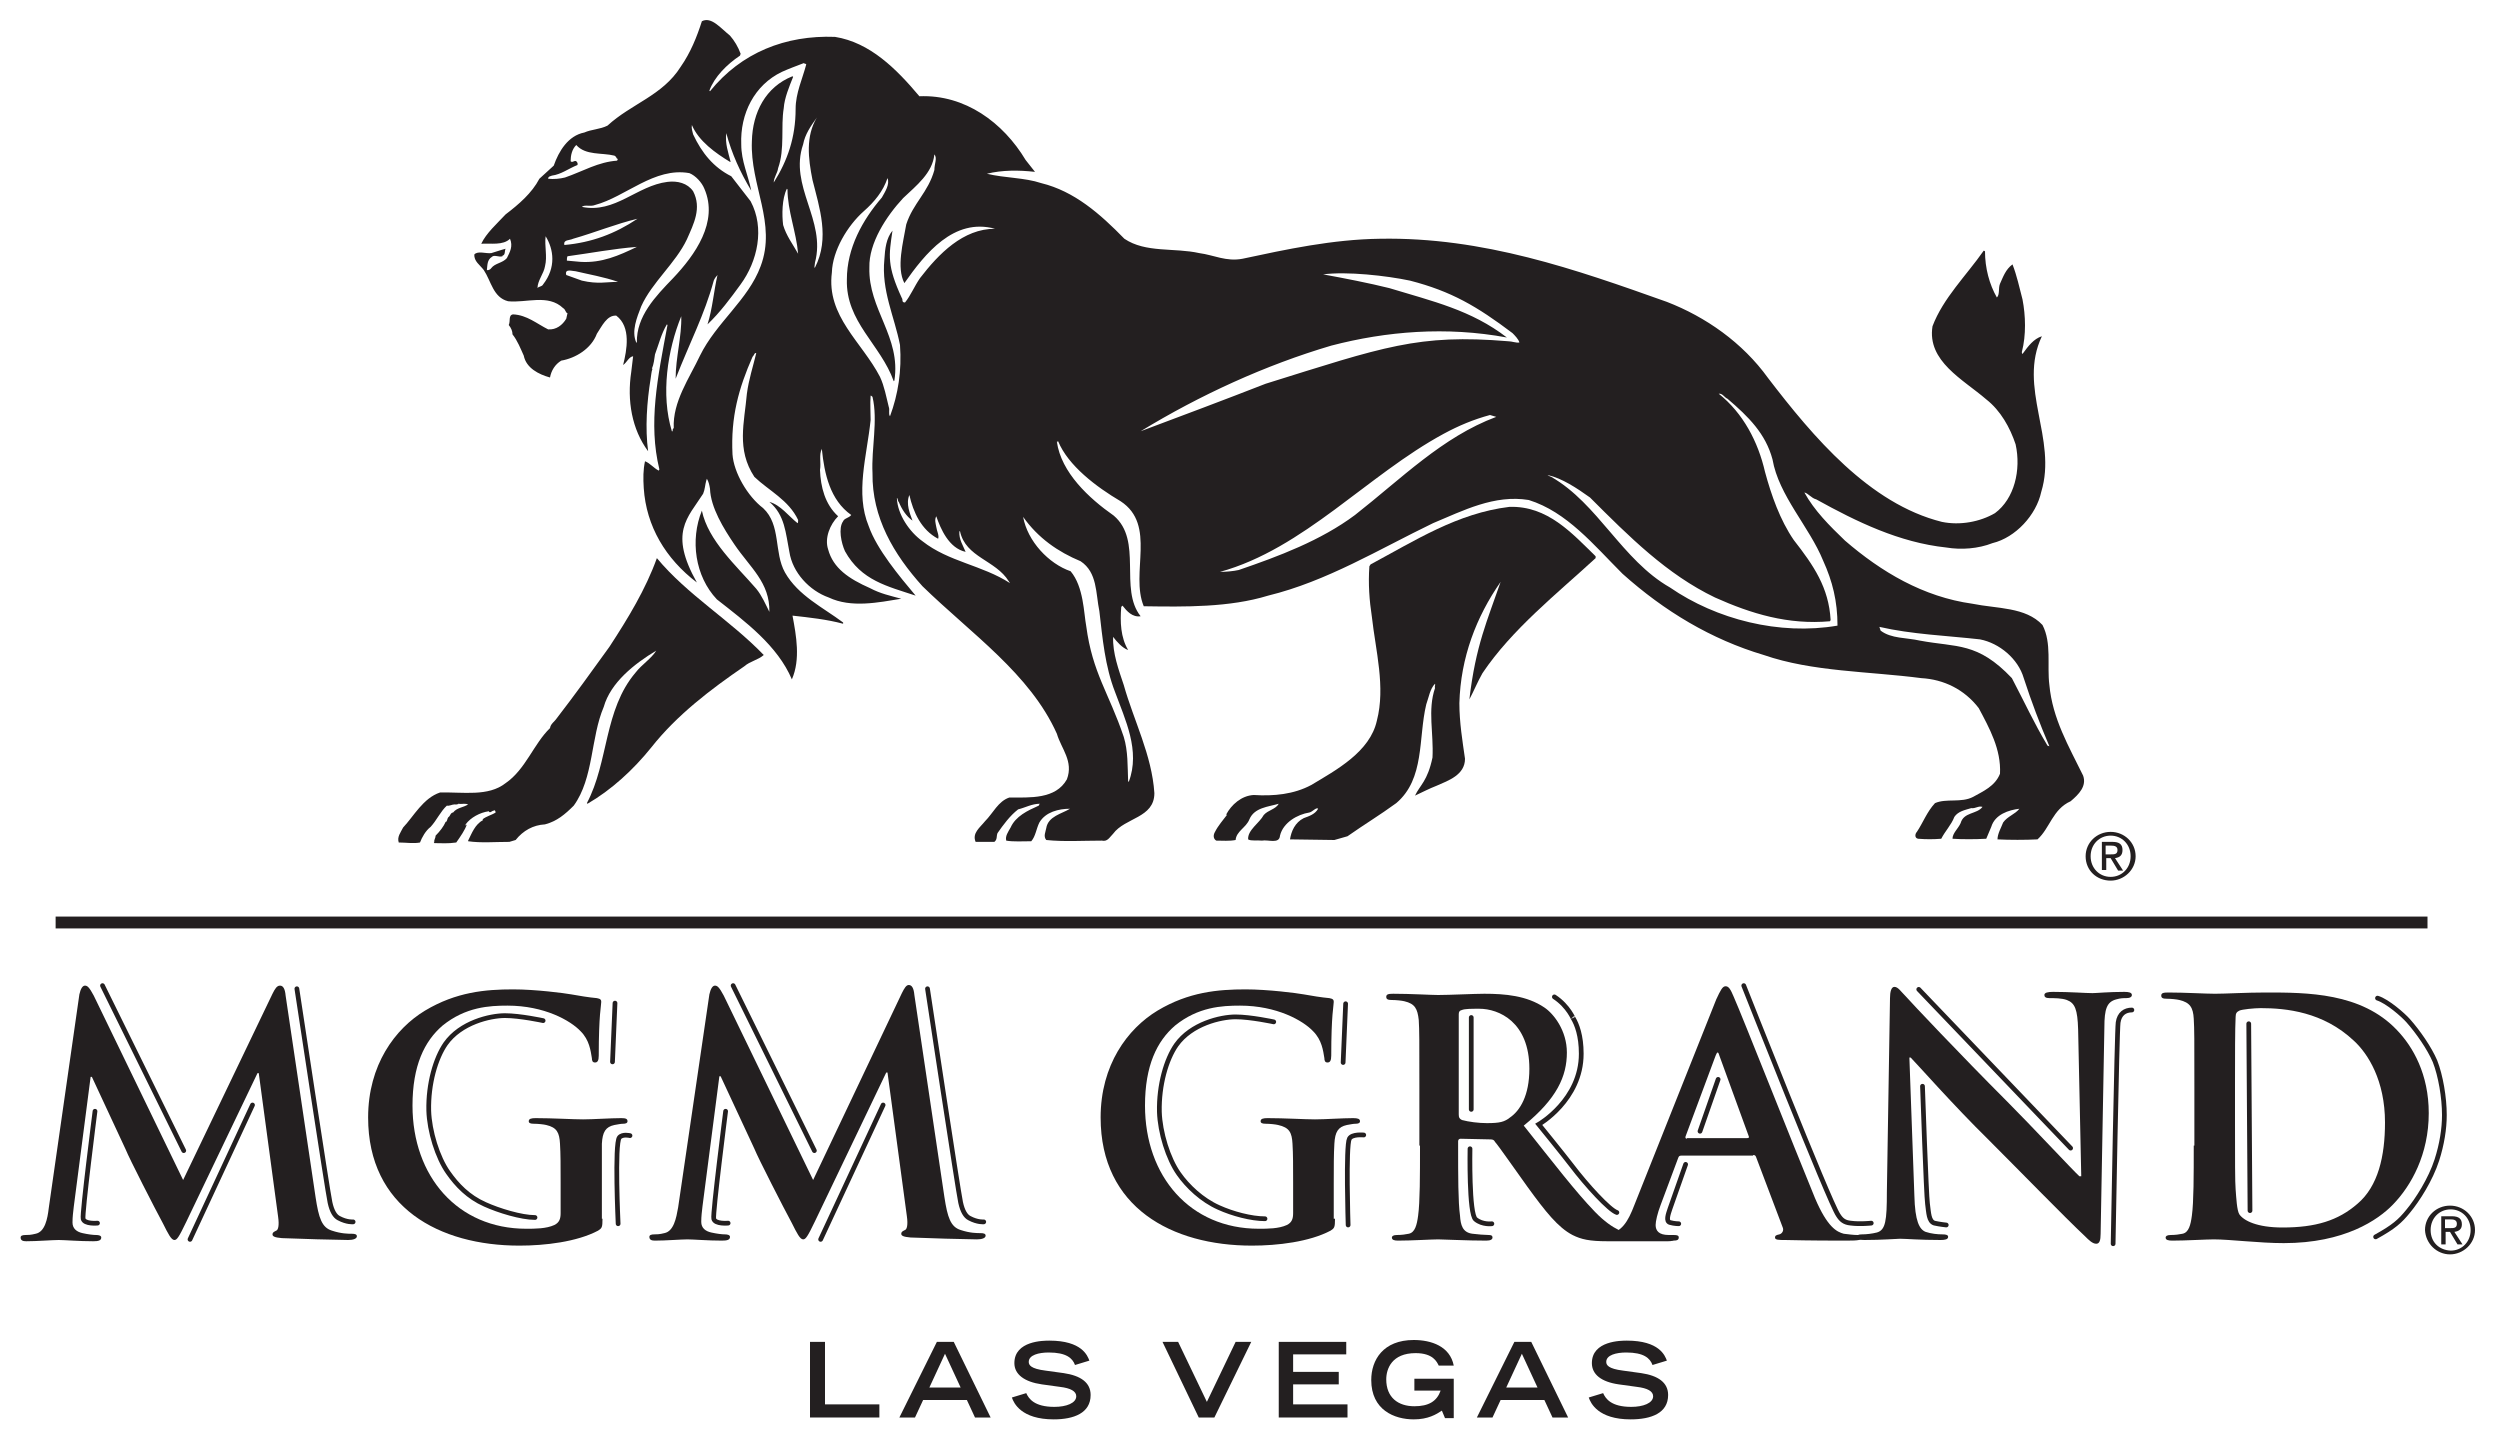 <?xml version="1.0" encoding="utf-8"?>
<!-- Generator: Adobe Illustrator 21.1.0, SVG Export Plug-In . SVG Version: 6.00 Build 0)  -->
<svg version="1.1" id="Layer_1" xmlns="http://www.w3.org/2000/svg" xmlns:xlink="http://www.w3.org/1999/xlink" x="0px" y="0px"
	 viewBox="0 0 400 230" style="enable-background:new 0 0 400 230;" xml:space="preserve">
<style type="text/css">
	.st0{fill:none;stroke:#231F20;stroke-width:1.897;}
	.st1{fill:#231F20;}
	.st2{clip-path:url(#SVGID_2_);fill:#231F20;}
	.st3{fill:none;stroke:#231F20;stroke-width:0.758;stroke-linecap:round;}
</style>
<g>
	<line class="st0" x1="8.9" y1="147.6" x2="388.4" y2="147.6"/>
	<path class="st1" d="M391.2,196.5v-1.4h0.9c0.5,0,1,0.1,1,0.7c0,0.7-0.5,0.7-1.1,0.7H391.2L391.2,196.5z M391.2,197.1h0.8l1.2,2
		h0.8l-1.3-2c0.7-0.1,1.2-0.4,1.2-1.2c0-0.9-0.5-1.3-1.6-1.3h-1.7v4.5h0.7V197.1L391.2,197.1z M392,200.7c2.1,0,4-1.7,4-3.9
		c0-2.2-1.8-3.9-4-3.9c-2.2,0-4,1.7-4,3.9C388.1,199,389.9,200.7,392,200.7L392,200.7z M388.9,196.8c0-1.9,1.4-3.3,3.2-3.3
		c1.8,0,3.2,1.4,3.2,3.3c0,1.9-1.4,3.3-3.2,3.3C390.2,200,388.9,198.7,388.9,196.8L388.9,196.8z"/>
	<path class="st1" d="M336.9,136.7v-1.4h0.9c0.5,0,1,0.1,1,0.7c0,0.7-0.5,0.7-1.1,0.7H336.9L336.9,136.7z M336.9,137.3h0.8l1.2,2
		h0.8l-1.3-2c0.7-0.1,1.2-0.4,1.2-1.3c0-0.9-0.5-1.3-1.6-1.3h-1.7v4.5h0.7V137.3L336.9,137.3z M337.7,140.9c2.1,0,4-1.7,4-3.9
		c0-2.2-1.8-3.9-4-3.9c-2.2,0-4,1.7-4,3.9C333.7,139.3,335.5,140.9,337.7,140.9L337.7,140.9z M334.5,137c0-1.9,1.4-3.3,3.2-3.3
		c1.8,0,3.2,1.4,3.2,3.3c0,1.9-1.4,3.3-3.2,3.3C335.9,140.3,334.5,138.9,334.5,137L334.5,137z"/>
	<path class="st1" d="M12.7,159.1c0.2-0.9,0.5-1.4,0.9-1.4c0.4,0,0.7,0.3,1.4,1.6l14.3,29.5L43.6,159c0.4-0.8,0.7-1.3,1.2-1.3
		c0.5,0,0.8,0.5,0.9,1.6l4.8,32.3c0.5,3.3,1,4.8,2.6,5.3c1.5,0.5,2.6,0.5,3.2,0.5c0.5,0,0.8,0.1,0.8,0.4c0,0.4-0.6,0.6-1.4,0.6
		c-1.3,0-8.5-0.2-10.6-0.3c-1.2-0.1-1.5-0.3-1.5-0.6c0-0.3,0.2-0.4,0.6-0.6c0.3-0.1,0.5-0.8,0.3-2.2l-3.1-23h-0.2l-11.4,23.8
		c-1.2,2.5-1.5,2.9-1.9,2.9c-0.5,0-1-1-1.8-2.6c-1.3-2.4-5.4-10.4-6-11.9c-0.5-1.1-3.6-7.7-5.4-11.6h-0.2l-2.7,20.8
		c-0.1,0.9-0.2,1.6-0.2,2.5c0,1,0.7,1.5,1.6,1.7c0.9,0.2,1.7,0.3,2.2,0.3c0.4,0,0.8,0.1,0.8,0.4c0,0.5-0.5,0.6-1.3,0.6
		c-2.2,0-4.6-0.2-5.5-0.2c-1,0-3.5,0.2-5.2,0.2c-0.5,0-0.9-0.1-0.9-0.6c0-0.3,0.3-0.4,0.8-0.4c0.4,0,0.8,0,1.6-0.2
		c1.5-0.3,1.9-2.4,2.1-4.1L12.7,159.1L12.7,159.1z"/>
	<path class="st1" d="M96.4,195c0,1.4-0.1,1.5-0.7,1.9c-3.4,1.8-8.5,2.4-12.6,2.4c-12.8,0-24.2-6.1-24.2-20.5
		c0-8.4,4.3-14.2,9.1-17.1c5-3,9.7-3.4,14.1-3.4c3.6,0,8.2,0.6,9.3,0.8c1.1,0.2,2.9,0.5,4.1,0.6c0.6,0.1,0.7,0.3,0.7,0.6
		c0,0.6-0.4,2-0.4,8.6c0,0.8-0.2,1.1-0.6,1.1c-0.4,0-0.5-0.3-0.5-0.7c-0.2-1.2-0.4-2.9-1.8-4.3c-1.6-1.7-5.8-4.1-11.7-4.1
		c-2.9,0-6.7,0.2-10.4,3.2c-2.9,2.5-4.8,6.4-4.8,12.8c0,11.3,7.2,19.7,18.2,19.7c1.4,0,3.2,0,4.5-0.6c0.8-0.4,1-1,1-1.9v-4.9
		c0-2.6,0-4.6-0.1-6.2c-0.1-1.8-0.5-2.6-2.2-3c-0.4-0.1-1.3-0.2-2-0.2c-0.5,0-0.8-0.1-0.8-0.4c0-0.4,0.4-0.5,1.1-0.5
		c2.7,0,6,0.2,7.6,0.2c1.6,0,4.4-0.2,6.1-0.2c0.7,0,1,0.1,1,0.5c0,0.3-0.3,0.4-0.7,0.4c-0.4,0-0.8,0.1-1.4,0.2c-1.4,0.3-1.9,1.1-2,3
		c0,1.6,0,3.7,0,6.3V195L96.4,195z"/>
	<path class="st1" d="M113.5,159.1c0.2-0.9,0.5-1.4,0.9-1.4c0.4,0,0.7,0.3,1.4,1.6l14.3,29.5l14.2-29.9c0.4-0.8,0.7-1.3,1.1-1.3
		c0.5,0,0.8,0.5,0.9,1.6l4.8,32.3c0.5,3.3,1,4.8,2.6,5.3c1.5,0.5,2.6,0.5,3.2,0.5c0.5,0,0.8,0.1,0.8,0.4c0,0.4-0.6,0.6-1.4,0.6
		c-1.3,0-8.5-0.2-10.6-0.3c-1.2-0.1-1.5-0.3-1.5-0.6c0-0.3,0.2-0.4,0.6-0.6c0.3-0.1,0.5-0.8,0.3-2.2l-3.1-23h-0.2l-11.4,23.8
		c-1.2,2.5-1.5,2.9-1.9,2.9c-0.5,0-1-1-1.8-2.6c-1.3-2.4-5.4-10.4-6-11.9c-0.5-1.1-3.6-7.7-5.4-11.6h-0.2l-2.7,20.8
		c-0.1,0.9-0.2,1.6-0.2,2.5c0,1,0.7,1.5,1.6,1.7c0.9,0.2,1.7,0.3,2.2,0.3c0.4,0,0.8,0.1,0.8,0.4c0,0.5-0.5,0.6-1.3,0.6
		c-2.2,0-4.6-0.2-5.5-0.2c-1,0-3.5,0.2-5.2,0.2c-0.5,0-0.9-0.1-0.9-0.6c0-0.3,0.3-0.4,0.8-0.4c0.4,0,0.8,0,1.6-0.2
		c1.5-0.3,1.9-2.4,2.2-4.1L113.5,159.1L113.5,159.1z"/>
	<path class="st1" d="M213.6,195c0,1.4-0.1,1.5-0.7,1.9c-3.4,1.8-8.5,2.4-12.6,2.4c-12.8,0-24.2-6.1-24.2-20.5
		c0-8.4,4.3-14.2,9.1-17.1c5-3,9.7-3.4,14.1-3.4c3.6,0,8.2,0.6,9.3,0.8c1.1,0.2,2.9,0.5,4.1,0.6c0.6,0.1,0.7,0.3,0.7,0.6
		c0,0.6-0.4,2-0.4,8.6c0,0.8-0.2,1.1-0.6,1.1c-0.4,0-0.5-0.3-0.5-0.7c-0.2-1.2-0.4-2.9-1.8-4.3c-1.6-1.7-5.8-4.1-11.7-4.1
		c-2.9,0-6.7,0.2-10.4,3.2c-2.9,2.5-4.8,6.4-4.8,12.8c0,11.3,7.2,19.7,18.2,19.7c1.4,0,3.2,0,4.5-0.6c0.8-0.4,1-1,1-1.9v-4.9
		c0-2.6,0-4.6-0.1-6.2c-0.1-1.8-0.5-2.6-2.3-3c-0.4-0.1-1.3-0.2-2-0.2c-0.5,0-0.8-0.1-0.8-0.4c0-0.4,0.4-0.5,1.1-0.5
		c2.7,0,6,0.2,7.6,0.2c1.6,0,4.4-0.2,6.1-0.2c0.7,0,1.1,0.1,1.1,0.5c0,0.3-0.3,0.4-0.7,0.4c-0.4,0-0.8,0.1-1.4,0.2
		c-1.4,0.3-1.9,1.1-2,3c-0.1,1.6-0.1,3.7-0.1,6.3V195L213.6,195z"/>
	<path class="st1" d="M227.2,183.3c0,4.8,0,9-0.3,11.2c-0.2,1.5-0.5,2.7-1.5,2.9c-0.5,0.1-1.1,0.2-1.9,0.2c-0.6,0-0.8,0.2-0.8,0.4
		c0,0.4,0.4,0.5,1,0.5c2.1,0,5.4-0.2,6.4-0.2c0.8,0,4.7,0.2,7.7,0.2c0.7,0,1-0.2,1-0.5c0-0.3-0.2-0.4-0.6-0.4
		c-0.6,0-1.8-0.1-2.6-0.2c-1.6-0.2-1.9-1.4-2-2.9c-0.3-2.2-0.3-6.3-0.3-11.2v-0.7c0-0.3,0.2-0.4,0.4-0.4l4.6,0.1
		c0.4,0,0.7,0,0.9,0.4c0.7,0.8,3.1,4.3,5.2,7.2c2.9,4,4.9,6.5,7.2,7.7c1.4,0.7,2.7,1,5.6,1h9.7c0.6,0,1-0.1,1-0.5
		c0-0.3-0.2-0.4-0.6-0.4c-0.4,0-5.6-0.1-6.2-0.2c-0.8-0.2-2.9-0.5-5.9-3.6c-3.1-3.2-6.7-7.9-11.4-13.8c5.3-4.3,6.9-7.9,6.9-11.7
		c0-3.5-2.1-6.2-3.6-7.2c-2.8-1.9-6.3-2.2-9.6-2.2c-1.6,0-5.6,0.2-7.4,0.2c-1.1,0-4.4-0.2-7.2-0.2c-0.8,0-1.1,0.1-1.1,0.5
		c0,0.4,0.3,0.5,0.9,0.5c0.7,0,1.6,0.1,2,0.2c1.7,0.4,2.1,1.2,2.3,3c0.1,1.7,0.1,3.1,0.1,11.1V183.3L227.2,183.3z M233.4,162.3
		c0-0.4,0.1-0.6,0.5-0.7c0.5-0.2,1.5-0.2,2.8-0.2c3.1,0,8,2.1,8,9.6c0,4.3-1.5,6.7-3.1,7.8c-0.9,0.7-1.6,0.9-3.7,0.9
		c-1.3,0-2.9-0.2-4-0.5c-0.4-0.2-0.5-0.4-0.5-0.9V162.3L233.4,162.3z"/>
	<path class="st1" d="M280.5,184.8c0.3,0,0.4,0.1,0.5,0.4l4.2,11.1c0.3,0.6-0.1,1.1-0.5,1.2c-0.5,0.1-0.7,0.2-0.7,0.5
		c0,0.4,0.6,0.4,1.6,0.4c4.2,0.1,8,0.1,9.9,0.1c1.9,0,2.4-0.1,2.4-0.5c0-0.4-0.3-0.4-0.7-0.4c-0.6,0-1.4-0.1-2.2-0.2
		c-1.1-0.3-2.6-1-4.6-5.7c-3.3-8-11.7-29.3-13-32.2c-0.5-1.2-0.8-1.7-1.3-1.7c-0.5,0-0.8,0.6-1.5,2.1l-13.1,32.9
		c-1,2.6-2,4.4-4.4,4.7c-0.4,0.1-1.2,0.1-1.6,0.1c-0.4,0-0.6,0.1-0.6,0.4c0,0.4,0.4,0.3,1.1,0.3c2.7,0,5.5,0,6.1,0
		c1.6,0,3.9,0.2,5.6,0.2c0.6,0,0.9-0.1,0.9-0.5c0-0.3-0.2-0.4-0.8-0.4h-0.8c-1.6,0-2.1-0.7-2.1-1.6c0-0.6,0.3-1.9,0.8-3.2l2.8-7.5
		c0.1-0.3,0.2-0.4,0.5-0.4H280.5L280.5,184.8z M269.9,182.2c-0.2,0-0.3-0.2-0.2-0.4l4.8-12.9c0.1-0.2,0.2-0.5,0.3-0.5
		c0.2,0,0.2,0.3,0.3,0.5l4.7,12.9c0.1,0.2,0,0.3-0.3,0.3H269.9L269.9,182.2z"/>
	<path class="st1" d="M306.3,191.3c0.1,4.1,0.8,5.4,1.8,5.8c0.9,0.3,1.9,0.4,2.7,0.4c0.6,0,0.9,0.1,0.9,0.4c0,0.4-0.5,0.5-1.2,0.5
		c-3.4,0-5.5-0.2-6.5-0.2c-0.5,0-2.9,0.2-5.7,0.2c-0.7,0-1.2-0.1-1.2-0.5c0-0.3,0.3-0.4,0.8-0.4c0.7,0,1.6-0.1,2.4-0.3
		c1.4-0.4,1.6-1.9,1.6-6.5l0.5-31c0-1,0.2-1.8,0.7-1.8c0.6,0,1,0.7,1.9,1.6c0.6,0.7,8.6,9.2,16.2,16.8c3.6,3.6,10.6,11.1,11.5,11.9
		h0.3l-0.5-23.5c-0.1-3.2-0.5-4.2-1.8-4.7c-0.8-0.3-2-0.3-2.8-0.3c-0.6,0-0.8-0.2-0.8-0.5c0-0.4,0.6-0.5,1.4-0.5
		c2.7,0,5.2,0.2,6.3,0.2c0.6,0,2.6-0.2,5.1-0.2c0.7,0,1.2,0.1,1.2,0.5c0,0.3-0.3,0.5-0.9,0.5c-0.5,0-0.9,0-1.6,0.2
		c-1.5,0.4-1.9,1.5-1.9,4.5l-0.6,33c0,1.1-0.2,1.6-0.7,1.6c-0.6,0-1.2-0.6-1.8-1.2c-3.3-3.1-10-10-15.4-15.4
		c-5.7-5.6-11.5-12.2-12.5-13.2h-0.2L306.3,191.3L306.3,191.3z"/>
	<g>
		<defs>
			<rect id="SVGID_1_" x="3" y="2.7" width="393" height="224.3"/>
		</defs>
		<clipPath id="SVGID_2_">
			<use xlink:href="#SVGID_1_"  style="overflow:visible;"/>
		</clipPath>
		<path class="st2" d="M351,183.3c0,4.8,0,9-0.3,11.2c-0.2,1.5-0.5,2.7-1.5,2.9c-0.5,0.1-1.1,0.2-1.9,0.2c-0.6,0-0.8,0.2-0.8,0.4
			c0,0.4,0.4,0.5,1.1,0.5c2.1,0,5.4-0.2,6.6-0.2c2.6,0,7.3,0.6,11.2,0.6c9.7,0,15.1-3.7,17.5-6.2c2.9-3,5.7-8,5.7-14.6
			c0-6.2-2.5-10.6-5.1-13.3c-5.7-6-14.4-6-21-6c-3.1,0-6.4,0.2-8.1,0.2c-1.5,0-4.8-0.2-7.5-0.2c-0.8,0-1.1,0.1-1.1,0.5
			c0,0.4,0.3,0.5,0.9,0.5c0.7,0,1.6,0.1,2,0.2c1.7,0.4,2.2,1.2,2.3,3c0.1,1.7,0.1,3.1,0.1,11.1V183.3L351,183.3z M357.6,173.2
			c0-4.1,0-8.7,0.1-10.5c0-0.6,0.2-0.8,0.6-1c0.4-0.2,2.4-0.4,3.4-0.4c4.1,0,10,0.6,14.9,5.2c2.3,2.1,5,6.4,5,13.1
			c0,5.4-1.1,10.2-4.4,13c-3.1,2.7-6.7,3.8-12,3.8c-4.1,0-6.2-1.1-6.9-2.1c-0.4-0.6-0.5-2.7-0.6-4c-0.1-1-0.1-5-0.1-10.6V173.2
			L357.6,173.2z"/>
		<path class="st2" d="M300.7,100.3l0.2,0.6c1.7,1.3,4.1,1.1,6.3,1.6c5.9,1.1,9.2,0.2,14.7,6c2.1,4,3.5,7.1,5.7,10.8l0.3,0.1
			c-1.5-3.5-2.9-7.2-4.1-10.9c-0.9-3.1-3.9-5.6-7-6.2C311.5,101.7,305.9,101.5,300.7,100.3L300.7,100.3z M163.7,82.7
			c0.7,3.9,4.1,7.5,7.6,8.7c2.1,2.5,2.1,6.7,2.5,8.8c1,7.5,3.6,10.6,6,17.7c0.7,2.3,0.6,4.7,0.7,7.1l0.1,0.1c1.9-5-0.6-10-2.2-14.4
			c-1.6-4.1-2-8.6-2.5-12.9c-0.6-2.9-0.3-6.2-3-8C169.3,88.3,166.1,86.1,163.7,82.7L163.7,82.7z M145.5,79.2c-0.6,1.4,0.1,3,0.5,4.1
			c-1-0.7-1.7-1.8-2.2-3c-0.2-0.1-0.1-0.6-0.3-0.6c0.1,2.6,2,5.4,4.1,6.9c4.2,3.3,9.5,3.8,14,6.7l-0.2-0.3c-2.1-3.4-6.9-3.8-7.8-8
			h-0.1c-0.1,1.3,0.6,2.3,1,3.3c-2.7-0.6-4-3.7-4.7-5.7c-0.3,0.6-0.1,1.1,0,1.7c0.1,0.7,0.5,1.4,0.3,1.9
			C147.4,84.8,146.1,81.9,145.5,79.2L145.5,79.2L145.5,79.2z M238.4,66.4c-2.6,0.7-5,1.7-7.4,3c-12.2,6.6-22.4,18.4-35.8,22.1
			c0.9,0,2.1-0.1,3-0.3c6.4-2.2,13.1-4.7,18.6-8.8c7.4-5.8,14-12.5,22.6-15.7L238.4,66.4L238.4,66.4z M276.4,63.8
			c-0.5-0.2-0.8-0.9-1.4-0.8c3.9,3.1,6.3,7.7,7.4,12.5c1,3.7,2.4,7.7,4.6,10.9c3.2,4.1,5.6,7.6,5.9,12.8l-0.1,0.2
			c-6.7,0.6-12.6-1.2-18.4-3.8c-7.7-3.7-13.7-9.7-20-16c-2.1-1.5-4.5-3.1-6.8-3.6c0.1,0.1,0.3,0.2,0.6,0.3
			c7.5,4.3,11.3,13.3,19,17.7c7.4,5.1,17.5,7.7,26.8,6.1c0-3.9-0.8-7.1-2.3-10.4c-2.2-5.4-7.1-10.4-8.1-16.2
			C282.5,69.4,279.8,66.7,276.4,63.8L276.4,63.8z M225.6,44.9c-3.8-0.8-10.1-1.5-13.9-1c3.3,0.6,7.4,1.4,10.6,2.2
			c6.9,2.1,13.1,3.5,18.8,7.9c-9.7-1.8-19.3-1-28.1,1.3c-10.5,3.1-21,7.9-30.5,13.7c6.4-2.4,13.6-5.1,20-7.6
			c18.9-5.9,24.4-8,38.8-6.8c0.6,0,1.3,0.3,1.8,0.2c-0.1-0.5-0.8-1.2-1.1-1.5C236.3,49,232.2,46.6,225.6,44.9L225.6,44.9z
			 M92.1,43.4c-0.5,0-1.8-0.5-1.5,0.6l2.5,0.9c2.6,0.6,3.9,0.2,5.8,0.2C96.6,44.3,94.2,43.9,92.1,43.4L92.1,43.4z M90.8,41
			c-0.1,0.2-0.1,0.5-0.1,0.7l2.2,0.2c3.4,0.2,6.1-1,9-2.4C98.1,39.8,94.5,40.5,90.8,41L90.8,41z M87.3,37.8
			c-0.2,1.6,0.3,3.2-0.1,4.8C87,43.8,86,44.9,86,46.1c0.2-0.3,0.7-0.2,0.9-0.6C89,42.8,88.6,39.9,87.3,37.8L87.3,37.8z M91.7,38.2
			c-0.6,0.3-1.6,0.1-1.4,1c4.4-0.4,8.1-1.8,11.7-4.2C98.6,35.8,95.2,37.2,91.7,38.2L91.7,38.2z M125.9,30.2
			c-0.8,1.6-0.8,4.2-0.6,5.8c0.5,1.7,1.5,3,2.4,4.6c-0.3-3.5-1.7-6.9-1.7-10.3L125.9,30.2L125.9,30.2z M110.3,27.7
			c-5.6-1-10.2,3.8-15.1,5.1c-0.7,0.3-1.7-0.1-2.1,0.3c5.3,1.1,8.8-3.4,13.7-4c1.6-0.2,3.2,0.2,4.1,1.5c1.4,2.7,0.1,5.2-1,7.7
			c-1.8,3.8-5.6,6.9-7.3,10.7c-0.7,1.8-1.6,4-0.8,5.8h0.1c-0.1-4.2,3-7.4,5.8-10.3c3.5-3.7,7.3-9,5-14.3
			C112.3,29.2,111.3,28.1,110.3,27.7L110.3,27.7z M149.5,24.7c-0.3,3-2.9,5-5,7c-2.7,2.9-5.5,7.2-5.4,11.1c-0.2,6.7,5.1,11.1,4,18.1
			L143,61c-2.1-5.9-7.7-9.5-7.5-16.3c0-5,2.5-9.5,5.6-13.1c0.5-0.9,1.3-2.1,0.9-3.1c-0.7,2.1-2.1,3.8-3.8,5.3
			c-2.6,2.3-5,6.3-5.1,9.8c-0.9,7,4.8,11.1,7.7,16.7c0.7,1.5,1,3.2,1.4,4.8c0.2,0.5-0.1,1.1,0.2,1.5c1.3-3.5,1.9-7.3,1.6-11.4
			c-0.9-4.6-3-8.7-2.5-13.7c0.1-1.7,0.3-3.4,1.3-4.6c-0.6,4-0.9,5.6,1.5,10.8c0.2,0.2-0.1,0.7,0.5,0.7c0.9-1.1,1.5-2.6,2.4-3.9
			c3-3.9,6.9-7.9,12-7.9c-6.6-1.8-11.2,4-14.5,8.7c-1.3-2.5-0.2-6.5,0.3-9.4c1.1-3.4,3.5-5.1,4.5-8.7
			C149.5,26.2,150,25.3,149.5,24.7L149.5,24.7z M92.2,23.2c-0.7,0.7-0.9,1.7-0.9,2.6c0.3,0.3,0.6-0.2,0.9,0c0.1,0.1,0.3,0.3,0.2,0.6
			c-1.5,0.6-2.6,1.5-4.1,1.7c-0.2,0.1-0.6,0.1-0.6,0.5c0.9,0.1,1.9,0,2.7-0.2c2.9-1,5.3-2.5,8.4-2.7c-0.2-0.1,0.2-0.2,0-0.3
			c-0.2,0-0.1-0.3-0.5-0.5C96.3,24.4,93.7,24.9,92.2,23.2L92.2,23.2z M130.7,18.8c-1,1.4-1.9,2.7-2.2,4.3
			c-2.3,6.7,3.7,12.1,1.9,18.9c0,0.2-0.1,0.6-0.1,0.8h0.1c2.4-4.7,0.7-9.6-0.4-14c-0.7-3.5-1.1-7,0.7-10L130.7,18.8L130.7,18.8z
			 M128.6,10.1c-1.3,0.5-2.4,0.9-3.5,1.4c-4.4,2.1-6.7,6.7-6.5,11.6c0,2.7,1.1,4.9,1.6,7.4c-1.8-3-3.1-5.9-4-9.2
			c-0.2,1.7,0.3,3,0.7,4.6h-0.1c-2.3-1.4-5-3.3-6.1-5.9c-0.1,0.6,0.1,1,0.2,1.5c1.4,3,3.3,5.3,6.1,6.7l3.1,4
			c2.3,4.3,1.1,9.6-1.6,13.3c-1.6,2.2-3.3,4.5-5.3,6.4c0.8-2.5,1-5.3,1.6-7.9c-0.2,0.2-0.5,0.6-0.6,0.9c-1.5,5.5-3.8,9.8-6.1,15.7
			c0-3.4,1-6.8,0.9-10c-2.2,5.4-3.3,12.5-1.5,18.4h0.1c0.1,0-0.1-0.3,0.2-0.5c-0.2-4.2,2.5-8,4.2-11.6c2.6-5.3,7.7-8.9,9.7-14.3
			c2.6-6.9-1.7-12.9-1.4-20c0.1-4.6,2.2-8.7,6.5-10.4l0.1,0.1c-0.6,1.5-1.4,3.4-1.5,5c-0.5,3,0.2,6.5-0.9,9.6
			c-0.1,0.8-0.7,1.5-0.7,2.3c2.2-3.5,3.5-7.2,3.5-11.8c0-2.5,1.1-4.8,1.7-7.1C129,10.2,128.7,10.2,128.6,10.1L128.6,10.1z
			 M116.8,5.7c0.7,0.8,1.3,1.8,1.7,2.9l-0.1,0.3c-2.1,1.4-4.1,3.4-4.9,5.6l0.1,0.1c5-6.2,12.1-9,20-8.7c5.6,0.9,9.8,5.1,13.5,9.5
			c7.3-0.3,13.4,4.2,17,10.2l1.5,1.9c-2.6-0.3-5.3-0.3-7.7,0.3c2.9,0.7,6,0.6,8.7,1.5c5.3,1.3,9.4,4.9,13.3,8.9
			c3.4,2.3,8,1.4,12,2.3c2.3,0.3,4.3,1.4,6.9,0.9c7-1.5,14.4-3.1,22-3.2c16.5-0.3,31.3,4.9,45.9,10.1c6.2,2.4,12.1,6.5,16.2,12.2
			c7.2,9.4,16.2,20.1,27.8,23c2.9,0.6,6.1,0,8.5-1.4c3.1-2.3,4.2-6.9,3.3-11c-0.9-2.7-2.4-5.4-4.7-7.2c-3.7-3.2-9.5-6.1-8.6-11.7
			c1.7-4.5,5.4-8.1,8.2-12.1l0.2,0.1c0,2.7,0.7,5.3,1.9,7.4c0.5-0.5,0.2-1.5,0.5-2.2c0.5-1.1,0.9-2.3,2-3.1c0.7,1.8,1.1,3.7,1.6,5.6
			c0.5,2.6,0.6,5.7-0.1,8.4c0,0.1,0,0.5,0.2,0.2c0.8-1.1,1.7-2.3,3-2.7c-3.9,8.2,2.5,16.4-0.1,24.9c-0.8,3.7-4.1,7.3-7.8,8.2
			c-2.3,0.9-5,1.1-7.4,0.7c-7.5-0.8-14.3-4.1-20.8-7.7c-0.8-0.2-1.3-1-1.9-1.1c1.6,2.9,4,5.3,6.5,7.7c5.8,5,12.5,9,20.4,10.1
			c3.9,0.8,8.5,0.5,11.2,3.4c1.5,2.9,0.7,6.5,1.1,9.6c0.5,5.4,3.1,9.8,5.4,14.5c0.6,1.7-0.7,3-2,4.1c-2.9,1.3-3.3,4.3-5.3,6.1
			c-1.9,0.1-4.5,0.1-6.4,0c0-0.9,0.6-1.9,0.9-2.7c0.7-1,1.9-1.3,2.6-2.2c-1.7,0.2-3.9,0.9-4.5,2.9l-0.8,1.9c-1.8,0.1-3.8,0.1-5.4,0
			c0-0.9,0.9-1.6,1.3-2.5c0.5-1.8,2.6-1.4,3.5-2.6c-0.7-0.2-1.1,0.3-1.8,0.2c-1,0.3-2.1,0.5-2.7,1.4c-0.5,1.3-1.5,2.3-2.1,3.5
			c-1.3,0.1-2.4,0.1-3.7,0c-0.6-0.1-0.5-0.8-0.2-1.1c1-1.5,1.6-3.2,2.9-4.6c1.8-0.8,4.2,0,6.1-1c1.6-0.9,3.5-1.7,4.3-3.7
			c0.2-3.9-1.7-7.3-3.4-10.5c-2.3-3-5.6-4.6-9.2-4.8c-8.4-1.1-17.4-1-25.2-3.7c-8.4-2.5-15.9-7-22.6-13c-4.6-4.6-8.9-9.9-15-11.8
			c-5.5-0.9-10.5,1.7-15.3,3.7c-8.7,4.2-17,9.3-26.4,11.6c-6.2,1.9-13.3,1.8-19.9,1.7c-2.2-5.3,2.1-13-3.7-16.8
			c-3.9-2.3-8.4-5.7-10-9.6c-0.1,0,0,0.2,0,0.3l-0.1-0.3l-0.1,0.1c0.7,4.9,5.1,9,9.1,11.8c4.7,4,0.8,11.7,4.3,16.1
			c-1.3,0.2-2.2-0.8-2.9-1.7l-0.2,0.2c-0.2,2.4-0.1,4.9,1.1,6.9c-0.9-0.3-1.8-1.3-2.4-2.1c-0.1,2.6,0.9,5.3,1.7,7.7
			c1.6,5.7,4.5,11.2,4.9,17.3c0,4-4.7,3.9-6.6,6.5c-0.6,0.6-0.9,1.3-1.8,1.1c-3,0-6.1,0.2-8.9-0.1c-0.5-0.6-0.1-1.3,0-1.9
			c0.3-1.9,2.5-2.3,3.8-3.1c-1.8,0-3.9,0.5-4.9,2.2c-0.5,1-0.6,2.2-1.3,3c-1.3,0-2.9,0.1-4-0.1c-0.2-0.7,0.3-1.4,0.7-2.1
			c0.8-1.8,2.7-2.7,4.5-3.5c0.1-0.1,0-0.2,0.2-0.3c-1.3,0-2.3,0.6-3.5,0.9c-1.3,1-2.4,2.5-3.3,3.8c-0.2,0.5,0,1-0.5,1.4h-3
			c-0.6-1.4,0.7-2.3,1.5-3.3c1.3-1.3,2.1-3.2,3.9-3.8c3.3,0,7.4,0.3,9.2-2.9c1.1-2.9-0.9-4.9-1.6-7.3c-4.3-9.6-13.7-16-21.5-23.6
			c-4.6-5.1-8.1-11-8-18.1c-0.2-4,0.9-8.4,0-12.2c-0.1-0.1-0.2-0.2-0.3-0.2c-0.1,1.4,0,2.6,0,3.9c-0.6,5.8-2.5,11.7-0.3,17
			c1.3,3.7,4.9,8,7.5,11.1c-4.5-1.5-8.7-2.4-11.3-7.1c-0.6-1.3-1.1-3.7-0.3-4.8c0.2-0.5,0.9-0.5,1.3-1c-3.4-2.4-4.3-6.6-4.7-10.5
			v-0.1c-0.5,1-0.1,2.2-0.3,3.4c0.1,2.7,0.8,5.5,2.9,7.4c-1.3,1.3-2.2,3.5-1.6,5.3c0.8,3,3.3,4.7,6.7,6.2c1.7,0.9,3.2,1.2,5,1.7
			c-3.7,0.6-8,1.5-11.6-0.2c-3.1-1.1-5.8-4-6.3-7.3c-0.6-3-0.7-5.9-3.2-8c1.8,0.5,3.1,2.3,4.5,3.4c0.1,0,0.1-0.3,0.1-0.5
			c-1.5-3.2-4.7-4.7-7-6.9c-2.9-4.4-1.6-8.7-1.2-13.3c0.3-2.3,1-4.4,1.5-6.5c-0.3-0.1-0.3,0.3-0.6,0.6c-2.2,5-3.5,9.6-3.2,15.6
			c0.2,2.9,2.4,6.7,4.9,8.6c2.9,2.7,1.7,7.1,3.5,10.3c2.1,3.7,6.1,5.6,9.3,8v0.2c-2.6-0.7-5.4-1-8.1-1.3c0.6,3.2,1.3,7-0.1,10.2
			c-2.3-5.4-7.4-9.2-12-12.8c-3.5-3.7-4.3-9.5-2.4-14.2c1,4.8,5.5,8.8,8.7,12.5c0.9,1.1,1.5,2.5,2.1,3.7c0.1-4.7-3.1-7.1-5.6-10.8
			c-1.7-2.5-3.8-5.9-3.9-8.9c-0.1-0.6-0.2-1.1-0.5-1.6l-0.1,0.3l0,0c-0.2,0.7-0.2,1.4-0.5,2.1c-2.5,3.9-5.5,6.2-1,14.2
			c-5-3.8-8.1-9-8.5-15.1c-0.1-1.6-0.1-2.9,0.2-4.3c0.8,0.3,1.4,1.1,2.2,1.5l0.1-0.2c-1.8-7.4-0.3-14.6,1.3-23.1l-0.1-0.1
			c-0.9,1.5-1.3,3.2-1.9,4.8c-0.1,0.7-0.2,1.6-0.5,2.3h0.1c-0.2,0.5-0.2,1.1-0.3,1.6c-0.6,3.7-0.9,7.9-0.4,11.6
			c-2.6-3.5-3.4-8.1-2.7-12.7l0.3-2.5c-0.7,0.1-1,1-1.6,1.4c0.6-2.4,1.3-6.1-1.1-7.9c-1.5-0.1-2.3,1.7-3.1,2.9
			c-0.9,2.4-3.4,3.9-5.7,4.3c-1,0.6-1.6,1.6-1.8,2.7c-1.8-0.5-3.8-1.5-4.2-3.5c-0.5-1.1-1-2.4-1.8-3.4c0-0.5-0.2-1-0.6-1.5
			c0.3-0.6-0.1-1.6,0.7-1.7c2.2,0.1,3.8,1.5,5.6,2.4c1.3,0.1,2.3-0.7,2.9-1.7l0.2-0.9c-0.3,0-0.3-0.6-0.7-0.8
			c-2.4-2.3-5.9-0.8-8.8-1.1c-2.4-0.6-2.7-3.2-3.9-5c-0.6-0.8-1.6-1.4-1.5-2.5c0.6-0.6,1.8-0.1,2.7-0.2c0.7-0.2,1.5-0.5,2.3-0.7
			c-0.2,0.3,0,1-0.5,1.1v0.1c-0.6,0.2-1.3-0.3-1.7,0.1c-0.8,0.5-0.7,1.4-0.8,2.1c0.2,0.1,0.6-0.1,0.7-0.3c0.6-0.8,1.8-0.8,2.5-1.6
			c0.5-1,1-1.9,0.5-3.1c-1.1,1.1-3.1,0.7-4.6,0.8c0.8-1.7,2.5-3.2,3.9-4.7c2.1-1.6,4.2-3.4,5.4-5.7l2.3-2.1c0.8-2.3,2.3-4.8,4.9-5.3
			c1.1-0.5,2.5-0.5,3.7-1.1c3.8-3.5,8.8-4.8,11.7-9.4c1.6-2.3,2.6-4.8,3.4-7.3C113.8,2.6,115.3,4.5,116.8,5.7L116.8,5.7z"/>
	</g>
	<path class="st1" d="M255.3,89v0.3c-6.2,5.7-13.4,11.4-18.1,18.4c-0.8,1.4-1.4,2.9-2.1,4.2c1-8.6,2.9-12.7,5-18.8
		c-3.9,5.6-6.4,12.1-6.6,19.4c0,3.1,0.5,6.1,0.9,8.9c0,2.6-2.7,3.5-4.5,4.3c-1.3,0.5-2.4,1.1-3.5,1.6c0.8-1.7,2-2.3,2.8-6.1
		c0.2-3.9-0.8-7.6,0.4-11.1c-0.1-0.3,0.1-0.5,0-0.7c-0.8,0.8-1,2.2-1.4,3.3c-1.3,5.4-0.2,11.9-4.8,15.8c-2.6,1.9-5.1,3.4-7.8,5.3
		l-2.1,0.6l-7.1-0.1c0.2-1.3,0.8-2.7,2.2-3.4c0.8-0.3,1.8-0.6,2.3-1.5c-0.3-0.3-0.9,0.5-1.4,0.6c-1.9,0.3-4.2,1.6-4.7,3.7
		c-0.1,1.4-1.9,0.6-2.9,0.8c-0.8-0.1-1.7,0.1-2.2-0.2c-0.1-1.5,1.8-2.6,2.5-3.9c0.7-0.8,1.9-0.9,2.4-1.8c-1.7,0.5-3.9,0.6-4.7,2.5
		c-0.5,1.3-2.1,1.9-2.2,3.3c-1,0.2-2.1,0.1-3.1,0.1c-0.5-0.3-0.5-0.9-0.2-1.4c0.5-1,1.3-1.9,1.9-2.7l-0.1-0.1c0.8-1.5,2.4-3,4.4-3.1
		c3.2,0.2,6.4-0.1,9.2-1.6c4-2.4,9.4-5.3,10.5-10.3c1.4-5.4-0.2-11.2-0.8-16.6c-0.4-2.6-0.6-5.3-0.4-8.1l0.2-0.3
		c7.1-3.8,13.9-8.2,22.2-9.2C247.6,80.9,251.5,85.3,255.3,89L255.3,89z"/>
	<path class="st1" d="M122.2,104.8c-0.9,0.8-2.2,1-3.1,1.8c-5.4,3.7-10.8,7.8-14.9,13c-2.9,3.6-6.4,6.8-10.2,9l-0.1-0.1
		c3.5-6.6,2.7-14.9,7.8-20.9c1-1.3,2.5-2.2,3.3-3.5c-3.5,2.1-7.3,5.1-8.4,9c-2.1,4.9-1.6,11.4-4.8,15.8c-1.4,1.4-2.7,2.5-4.6,3
		c-1.9,0.1-3.5,1-4.7,2.5l-1,0.3c-2.4,0-4.5,0.2-6.6-0.1v-0.1c0.6-1.2,1.1-2.6,2.4-3.3l-0.1-0.1c0.6-0.5,1.5-0.7,2.1-1.1
		c0-0.1-0.1-0.5-0.3-0.3c-0.3,0-0.6,0.5-0.8,0.1c-1.4,0.2-2.9,1-3.7,2.1c0,0,0,0.1,0,0.2l0.2-0.2c-0.3,0.9-1,1.9-1.7,2.9
		c-1.4,0.2-2.3,0.1-3.5,0.1l-0.1-0.2h0.1c-0.1-0.3,0.2-0.6,0.2-1c0.7-0.7,1.3-1.5,1.6-2.2c0.3,0,0.2-0.6,0.5-0.8
		c0.2-0.1,0.3-0.7,0.7-0.7c0.6-0.8,1.7-0.8,2.4-1.3c-0.6-0.2-1,0-1.6-0.1v0.1c-0.1-0.1-0.3,0.1-0.5,0c-0.5,0-0.9,0.3-1.3,0.2
		c-1,0.9-1.6,2.3-2.6,3.4c-0.8,0.6-1.4,1.7-1.7,2.5c-1,0.2-2.3,0-3.4,0c-0.3-0.9,0.3-1.6,0.7-2.4c1.7-1.8,3.2-4.7,5.9-5.6
		c3.7-0.1,7.7,0.7,10.5-1.5c3.2-2.2,4.5-6.3,7.1-8.8c0.1-0.7,0.7-1,1.1-1.6c2.7-3.5,5.6-7.5,8.4-11.4c3-4.6,5.8-9.2,7.6-14.2
		C110,95.2,116.8,99.2,122.2,104.8L122.2,104.8z"/>
	<path class="st3" d="M215.3,160.6l-0.4,9.4 M218.2,181.6c0,0-1.9-0.2-2.3,0.6c-0.6,1.1-0.2,13.8-0.2,13.8 M274.9,172.7l-2.9,8.3
		 M29.4,184.1l-13-26.4 M47.5,158.2c0,0,4.9,32.4,5.3,34.2c0.3,1.4,0.8,2.2,1.4,2.5c1.3,0.7,2.3,0.6,2.3,0.6 M86.9,163.3
		c0,0-3.7-0.8-6.1-0.8c-2.4,0-7.1,1.1-9.5,4.5c-1.6,2.3-2.8,6.4-2.7,10.7c0.1,3.3,1.4,7.5,3.1,9.9c1.4,2,3.2,3.9,5.9,5.1
		c2.2,1,5.8,2.1,8,2.1 M98.4,160.5l-0.4,9.4 M100.8,181.7c0,0-1.2-0.3-1.7,0.3c-0.8,1-0.2,13.8-0.2,13.8 M203.8,163.5
		c0,0-3.7-0.8-6.1-0.8c-2.4,0-7.1,1.1-9.5,4.5c-1.6,2.3-2.8,6.4-2.7,10.7c0.1,3.3,1.4,7.5,3.1,9.9c1.4,2,3.7,4.2,6.4,5.4
		c2.2,1,5.2,1.8,7.4,1.8 M235.4,162.8l0,14.7 M235.2,183.8c0,0-0.2,10.5,0.9,11.3c1.1,0.9,2.6,0.7,2.6,0.7 M248.7,159.5
		c2.3,1.5,3.1,3.7,3,3.4c0.6,1,1.3,2.8,1.3,5.7c0,7.4-6.8,11.3-6.8,11.3s3.9,4.8,5.2,6.5c2.5,3.3,6.1,7.2,7.3,7.6 M279,157.7
		c0,0,13.7,34.7,15.1,36.7c0.5,0.8,1,1.2,2,1.3c1.5,0.2,3.3,0,3.3,0 M269.7,186.3c0,0-2.2,6.2-2.5,7.1c-0.3,0.9-0.7,2,0,2.2
		c0.7,0.2,1.4,0.2,1.4,0.2 M307.6,173.8c0,0,0.6,17.5,0.8,18.8c0.2,1.5,0.2,2.8,1.1,3.1c0.9,0.2,1.9,0.3,1.9,0.3 M307,158.3
		l24.3,25.4 M341.1,161.6c-1.1,0-2,0.6-2.2,2c-0.2,1.3-0.8,35.4-0.8,35.4 M359.8,163.8l0.2,29.9 M380.4,159.7
		c1.6,0.5,4.1,2.7,4.9,3.6c1.6,1.8,3.4,4.4,4.3,6.5c0.9,2.3,1.5,5.8,1.5,8.6c0,2.2-0.4,4.7-1.2,7.2c-1,3.1-3.1,6.4-4.6,8.2
		c-1.3,1.6-2.3,2.5-5.2,4.1 M15.2,177.8c0,0-2.1,16.4-1.9,17.2c0.2,0.9,2.3,0.7,2.3,0.7 M40.4,176.8l-10,21.5 M130.3,184.1l-13-26.4
		 M148.4,158.2c0,0,4.9,32.4,5.3,34.2c0.3,1.4,0.8,2.2,1.4,2.5c1.3,0.7,2.3,0.6,2.3,0.6 M116.1,177.8c0,0-2.1,16.4-1.9,17.2
		c0.2,0.9,2.3,0.7,2.3,0.7 M141.3,176.8l-10,21.5"/>
	<polygon class="st1" points="129.6,214.7 132,214.7 132,224.7 140.7,224.7 140.7,226.8 129.6,226.8 129.6,214.7 	"/>
	<path class="st1" d="M143.9,226.8h2.5l1.3-2.8h7l1.3,2.8h2.5l-5.9-12.1h-2.7L143.9,226.8L143.9,226.8z M148.7,222l2.5-5.4l2.5,5.4
		H148.7L148.7,222z"/>
	<path class="st1" d="M172,218.4c-0.4-1.1-1.4-2-4.2-2c-1.6,0-3.2,0.4-3.2,1.5c0,0.5,0.3,1.1,2.7,1.4l2.9,0.4
		c2.7,0.4,4.3,1.5,4.3,3.5c0,2.9-2.7,3.9-5.9,3.9c-5.2,0-6.4-2.6-6.7-3.5l2.3-0.7c0.4,0.9,1.3,2.2,4.5,2.2c1.9,0,3.5-0.6,3.5-1.7
		c0-0.8-0.9-1.3-2.6-1.5l-2.9-0.4c-2.8-0.4-4.4-1.6-4.4-3.4c0-3.6,4.7-3.6,5.6-3.6c5.2,0,6.1,2.4,6.4,3.2L172,218.4L172,218.4z"/>
	<polygon class="st1" points="186,214.7 188.5,214.7 193.1,224.3 197.7,214.7 200.2,214.7 194.3,226.8 191.8,226.8 186,214.7 	"/>
	<polygon class="st1" points="204.6,214.7 215.4,214.7 215.4,216.7 206.9,216.7 206.9,219.5 214.2,219.5 214.2,221.5 206.9,221.5 
		206.9,224.7 215.6,224.7 215.6,226.8 204.6,226.8 204.6,214.7 	"/>
	<path class="st1" d="M232.6,220.6v6.3h-1.4l-0.5-1.2c-0.9,0.6-2.2,1.4-4.5,1.4c-3.1,0-6.8-1.5-6.8-6.3c0-3.2,1.9-6.4,6.8-6.4
		c2.8,0,5.8,1,6.4,4.1h-2.4c-0.3-0.6-0.9-2-3.7-2c-3.8,0-4.7,2.5-4.7,4.2c0,2.9,1.9,4.3,4.5,4.3c2.3,0,3.6-0.8,4.2-2.5h-4.2v-1.9
		H232.6L232.6,220.6z"/>
	<path class="st1" d="M236.3,226.8h2.5l1.3-2.8h7l1.3,2.8h2.5l-5.9-12.1h-2.7L236.3,226.8L236.3,226.8z M241,222l2.5-5.4l2.5,5.4
		H241L241,222z"/>
	<path class="st1" d="M264.4,218.4c-0.4-1.1-1.4-2-4.2-2c-1.6,0-3.2,0.4-3.2,1.5c0,0.5,0.3,1.1,2.7,1.4l2.9,0.4
		c2.7,0.4,4.3,1.5,4.3,3.5c0,2.9-2.7,3.9-6,3.9c-5.2,0-6.4-2.6-6.7-3.5l2.3-0.7c0.4,0.9,1.3,2.2,4.5,2.2c1.9,0,3.5-0.6,3.5-1.7
		c0-0.8-0.9-1.3-2.6-1.5l-2.9-0.4c-2.8-0.4-4.3-1.6-4.3-3.4c0-3.6,4.7-3.6,5.6-3.6c5.2,0,6.1,2.4,6.4,3.2L264.4,218.4L264.4,218.4z"
		/>
</g>
</svg>
